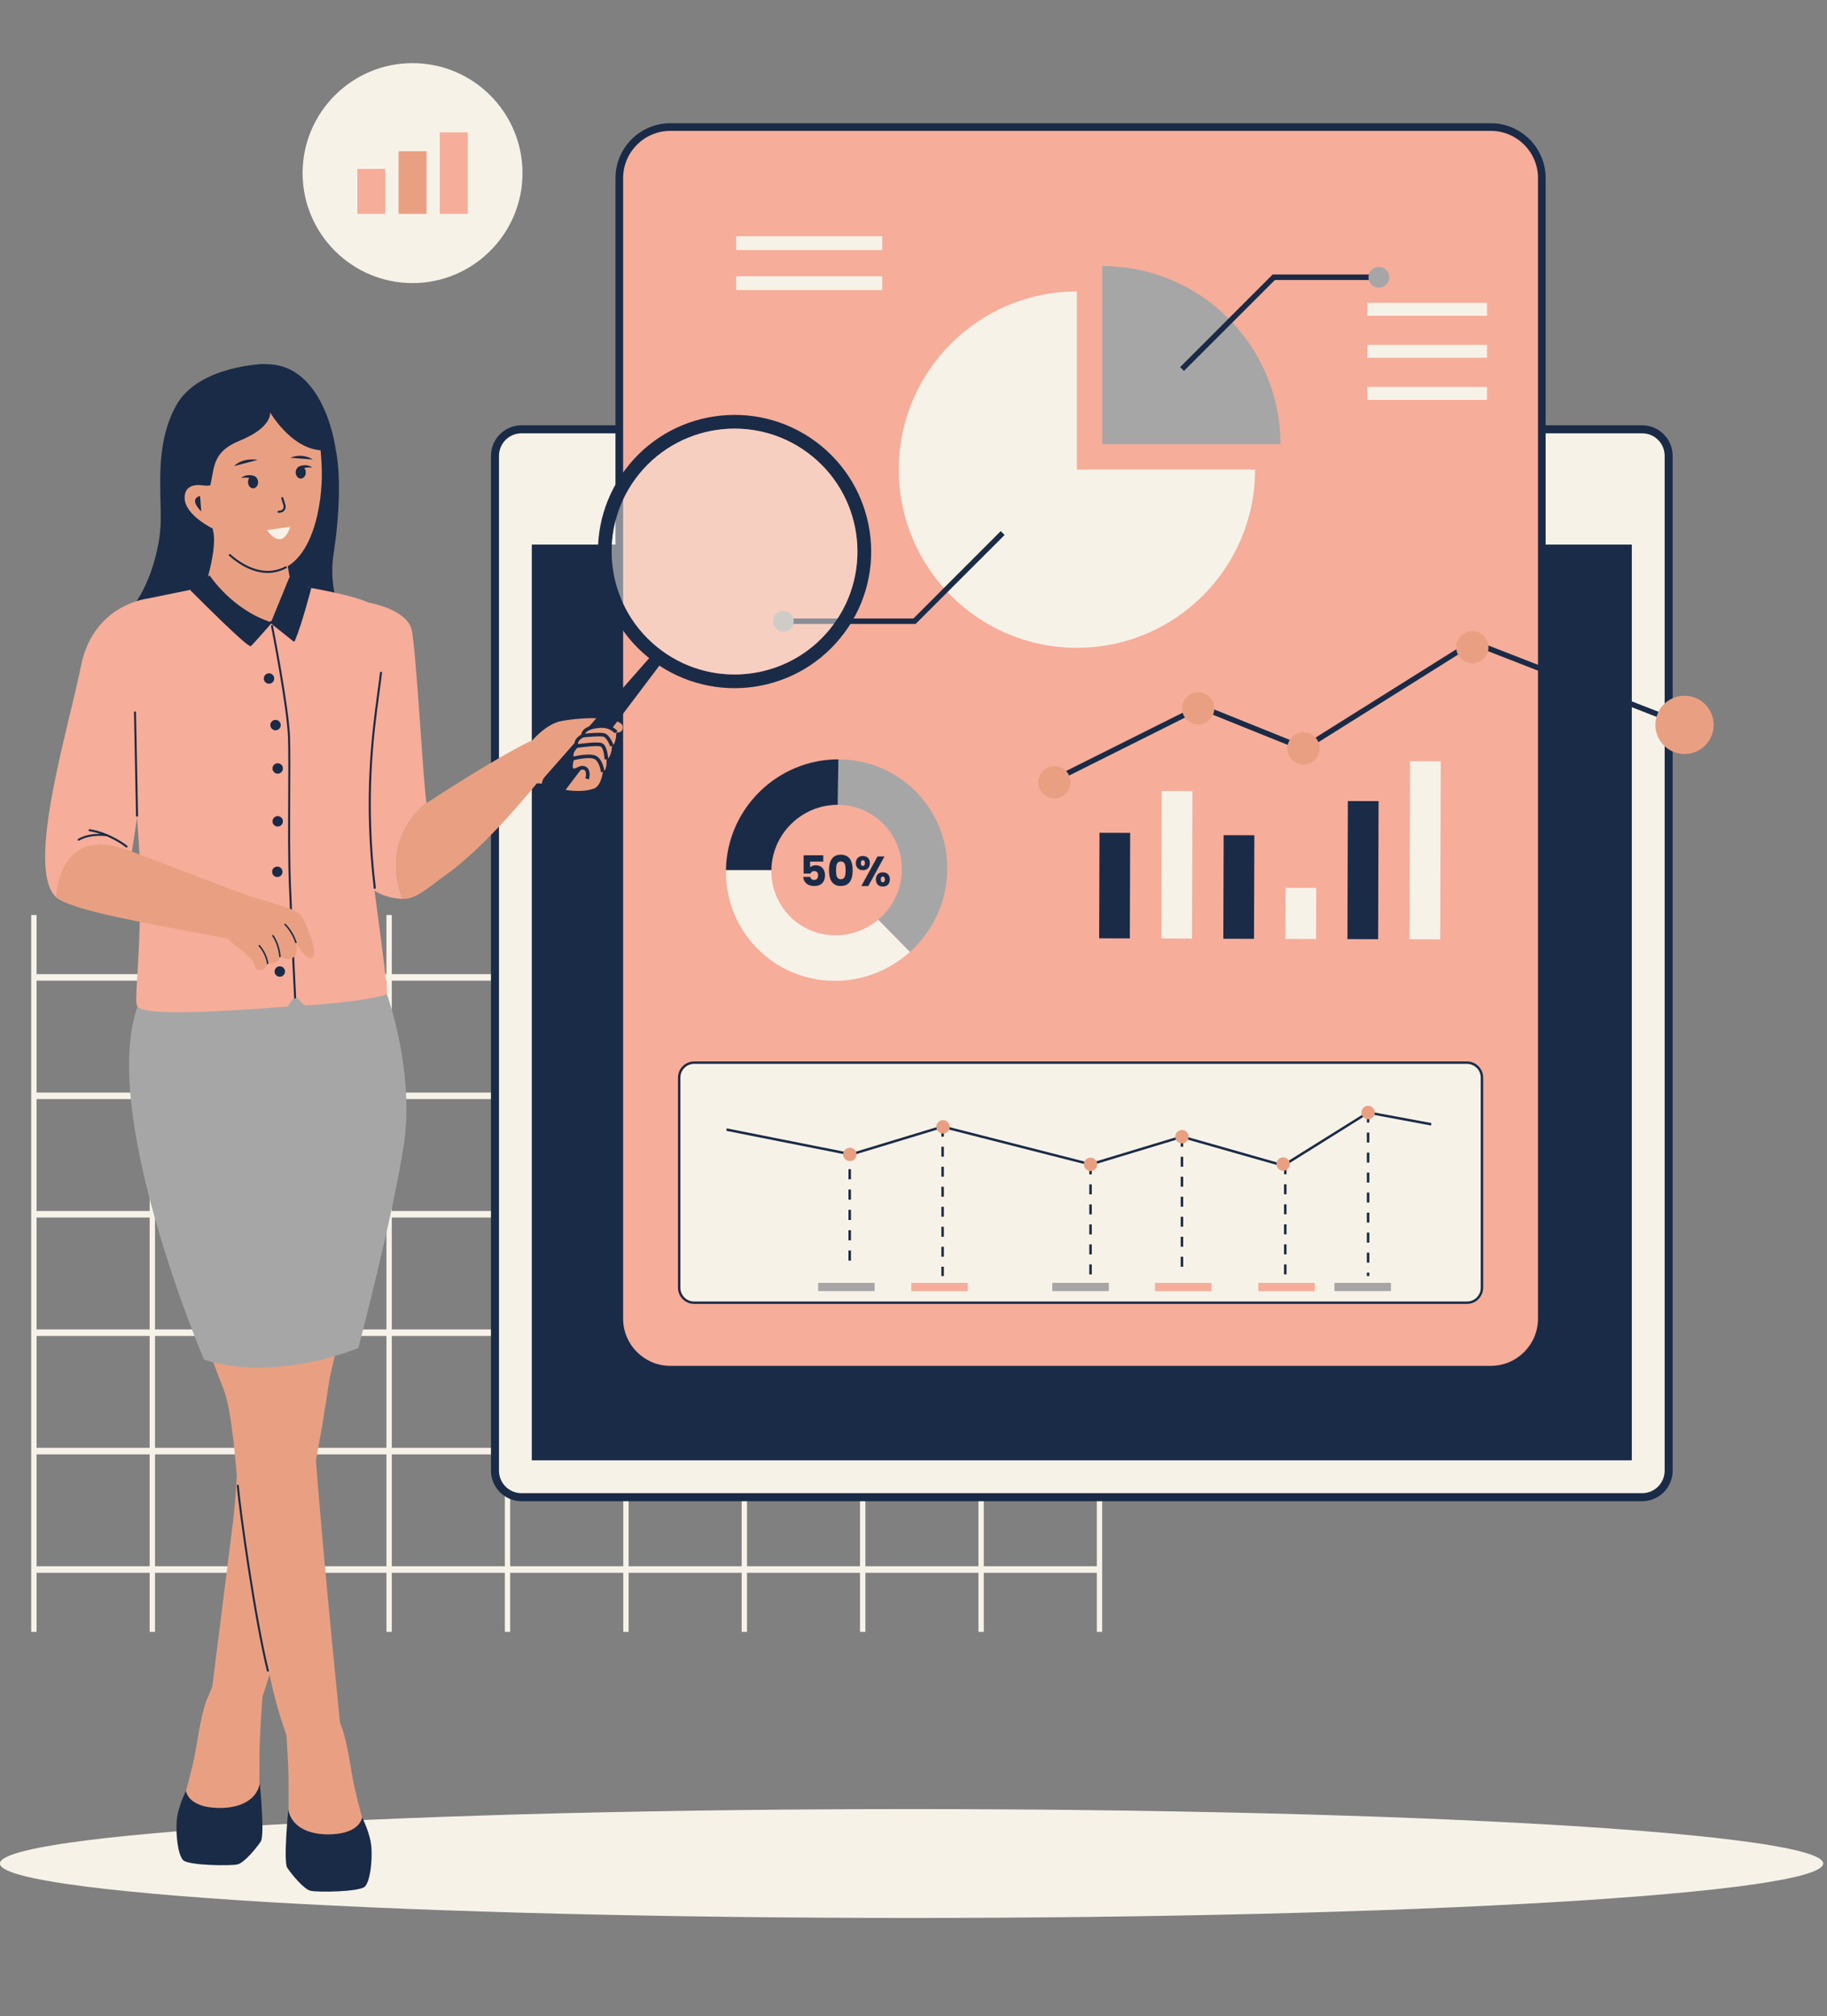 <svg xmlns="http://www.w3.org/2000/svg" xmlns:xlink="http://www.w3.org/1999/xlink" width="310" zoomAndPan="magnify" viewBox="0 0 232.5 256.5" height="342" preserveAspectRatio="xMidYMid meet" version="1.0"><rect x="0" y="0" width="232.5" height="256.5" fill="#808080" stroke="none"/><defs><filter x="0%" y="0%" width="100%" height="100%" id="7db7a4e856"><feColorMatrix values="0 0 0 0 1 0 0 0 0 1 0 0 0 0 1 0 0 0 1 0" color-interpolation-filters="sRGB"/></filter><clipPath id="829048deb3"><path d="M 78.996 57.859 L 97.875 57.859 L 97.875 89.234 L 78.996 89.234 Z M 78.996 57.859 " clip-rule="nonzero"/></clipPath><clipPath id="cf8762b9e2"><path d="M 104.227 57.859 L 123.105 57.859 L 123.105 89.234 L 104.227 89.234 Z M 104.227 57.859 " clip-rule="nonzero"/></clipPath><clipPath id="8d13a8422f"><path d="M 0 230 L 232 230 L 232 244.418 L 0 244.418 Z M 0 230 " clip-rule="nonzero"/></clipPath><mask id="3fb46ebfaa"><g filter="url(#7db7a4e856)"><rect x="-23.25" width="279" fill="#000000" y="-25.65" height="307.8" fill-opacity="0.5"/></g></mask><clipPath id="ca4b56b4f7"><path d="M 0.355 0.391 L 32.445 0.391 L 32.445 32 L 0.355 32 Z M 0.355 0.391 " clip-rule="nonzero"/></clipPath><clipPath id="724f477b16"><rect x="0" width="33" y="0" height="33"/></clipPath></defs><g clip-path="url(#829048deb3)"><path fill="#ffffff" d="M 88.5 70.543 C 87.395 70.543 86.336 70.746 85.352 71.102 C 85.438 70.102 85.617 69.094 85.902 68.094 C 86.48 66.043 87.523 64.066 88.93 62.305 C 90.34 60.543 92.137 59.008 94.23 57.859 C 91.902 58.375 89.617 59.375 87.555 60.816 C 85.5 62.258 83.648 64.129 82.238 66.367 C 80.82 68.594 79.805 71.164 79.324 73.898 C 78.945 76.074 78.887 78.336 79.191 80.602 C 79.234 81.191 79.336 81.77 79.488 82.324 C 79.488 82.336 79.492 82.344 79.492 82.352 L 79.496 82.352 C 80.578 86.312 84.199 89.234 88.5 89.234 C 93.652 89.234 97.848 85.043 97.848 79.887 C 97.848 74.734 93.652 70.543 88.5 70.543 " fill-opacity="1" fill-rule="nonzero"/></g><g clip-path="url(#cf8762b9e2)"><path fill="#ffffff" d="M 113.758 70.543 C 112.652 70.543 111.594 70.746 110.609 71.102 C 110.695 70.102 110.879 69.094 111.16 68.094 C 111.738 66.043 112.781 64.066 114.188 62.305 C 115.598 60.543 117.395 59.008 119.488 57.859 C 117.16 58.375 114.875 59.375 112.812 60.816 C 110.758 62.258 108.906 64.129 107.496 66.367 C 106.078 68.594 105.062 71.164 104.582 73.898 C 104.203 76.074 104.145 78.336 104.449 80.602 C 104.492 81.191 104.594 81.77 104.746 82.324 C 104.746 82.332 104.75 82.344 104.75 82.352 L 104.754 82.352 C 105.84 86.312 109.457 89.234 113.758 89.234 C 118.91 89.234 123.105 85.043 123.105 79.887 C 123.105 74.734 118.91 70.543 113.758 70.543 " fill-opacity="1" fill-rule="nonzero"/></g><path fill="#f7f2e8" d="M 3.973 116.418 L 4.656 116.418 L 4.656 207.625 L 3.973 207.625 Z M 3.973 116.418 " fill-opacity="1" fill-rule="nonzero"/><path fill="#f7f2e8" d="M 19.047 116.418 L 19.727 116.418 L 19.727 207.625 L 19.047 207.625 Z M 19.047 116.418 " fill-opacity="1" fill-rule="nonzero"/><path fill="#f7f2e8" d="M 34.109 116.418 L 34.793 116.418 L 34.793 207.625 L 34.109 207.625 Z M 34.109 116.418 " fill-opacity="1" fill-rule="nonzero"/><path fill="#f7f2e8" d="M 49.176 116.418 L 49.859 116.418 L 49.859 207.625 L 49.176 207.625 Z M 49.176 116.418 " fill-opacity="1" fill-rule="nonzero"/><path fill="#f7f2e8" d="M 64.242 116.418 L 64.926 116.418 L 64.926 207.625 L 64.242 207.625 Z M 64.242 116.418 " fill-opacity="1" fill-rule="nonzero"/><path fill="#f7f2e8" d="M 79.316 116.418 L 79.996 116.418 L 79.996 207.625 L 79.316 207.625 Z M 79.316 116.418 " fill-opacity="1" fill-rule="nonzero"/><path fill="#f7f2e8" d="M 94.383 116.418 L 95.062 116.418 L 95.062 207.625 L 94.383 207.625 Z M 94.383 116.418 " fill-opacity="1" fill-rule="nonzero"/><path fill="#f7f2e8" d="M 109.445 116.418 L 110.129 116.418 L 110.129 207.625 L 109.445 207.625 Z M 109.445 116.418 " fill-opacity="1" fill-rule="nonzero"/><path fill="#f7f2e8" d="M 124.512 116.418 L 125.195 116.418 L 125.195 207.625 L 124.512 207.625 Z M 124.512 116.418 " fill-opacity="1" fill-rule="nonzero"/><path fill="#f7f2e8" d="M 139.578 116.418 L 140.262 116.418 L 140.262 207.625 L 139.578 207.625 Z M 139.578 116.418 " fill-opacity="1" fill-rule="nonzero"/><path fill="#f7f2e8" d="M 4.547 123.938 L 139.688 123.938 L 139.688 124.77 L 4.547 124.77 Z M 4.547 123.938 " fill-opacity="1" fill-rule="nonzero"/><path fill="#f7f2e8" d="M 4.547 139.004 L 139.688 139.004 L 139.688 139.836 L 4.547 139.836 Z M 4.547 139.004 " fill-opacity="1" fill-rule="nonzero"/><path fill="#f7f2e8" d="M 4.547 154.074 L 139.688 154.074 L 139.688 154.906 L 4.547 154.906 Z M 4.547 154.074 " fill-opacity="1" fill-rule="nonzero"/><path fill="#f7f2e8" d="M 4.547 169.141 L 139.688 169.141 L 139.688 169.973 L 4.547 169.973 Z M 4.547 169.141 " fill-opacity="1" fill-rule="nonzero"/><path fill="#f7f2e8" d="M 4.547 184.207 L 139.688 184.207 L 139.688 185.039 L 4.547 185.039 Z M 4.547 184.207 " fill-opacity="1" fill-rule="nonzero"/><path fill="#f7f2e8" d="M 4.547 199.273 L 139.688 199.273 L 139.688 200.105 L 4.547 200.105 Z M 4.547 199.273 " fill-opacity="1" fill-rule="nonzero"/><path fill="#f7f2e8" d="M 208.977 190.484 L 66.363 190.484 C 64.5 190.484 62.992 188.973 62.992 187.113 L 62.992 57.992 C 62.992 56.129 64.508 54.621 66.363 54.621 L 208.977 54.621 C 210.84 54.621 212.348 56.133 212.348 57.992 L 212.348 187.113 C 212.348 188.973 210.836 190.484 208.977 190.484 Z M 208.977 190.484 " fill-opacity="1" fill-rule="nonzero"/><path fill="#1a2b47" d="M 208.977 190.996 L 66.363 190.996 C 64.223 190.996 62.48 189.254 62.48 187.113 L 62.48 57.992 C 62.48 55.852 64.223 54.109 66.363 54.109 L 208.977 54.109 C 211.117 54.109 212.859 55.852 212.859 57.992 L 212.859 187.113 C 212.859 189.254 211.117 190.996 208.977 190.996 Z M 66.363 55.129 C 64.785 55.129 63.5 56.41 63.5 57.992 L 63.5 187.113 C 63.5 188.695 64.785 189.977 66.363 189.977 L 208.977 189.977 C 210.559 189.977 211.84 188.695 211.84 187.113 L 211.84 57.992 C 211.84 56.41 210.559 55.129 208.977 55.129 Z M 66.363 55.129 " fill-opacity="1" fill-rule="nonzero"/><path fill="#1a2b47" d="M 67.676 69.289 L 207.66 69.289 L 207.66 185.797 L 67.676 185.797 Z M 67.676 69.289 " fill-opacity="1" fill-rule="nonzero"/><path fill="#f7f2e8" d="M 71.316 61.723 C 71.316 61.926 71.277 62.125 71.199 62.316 C 71.121 62.508 71.008 62.676 70.859 62.82 C 70.715 62.965 70.547 63.078 70.355 63.156 C 70.168 63.234 69.969 63.277 69.762 63.277 C 69.555 63.277 69.359 63.234 69.168 63.156 C 68.977 63.078 68.809 62.965 68.664 62.82 C 68.52 62.676 68.406 62.508 68.328 62.316 C 68.246 62.125 68.207 61.926 68.207 61.723 C 68.207 61.516 68.246 61.316 68.328 61.125 C 68.406 60.938 68.52 60.77 68.664 60.621 C 68.809 60.477 68.977 60.363 69.168 60.285 C 69.359 60.207 69.555 60.168 69.762 60.168 C 69.969 60.168 70.168 60.207 70.355 60.285 C 70.547 60.363 70.715 60.477 70.859 60.621 C 71.008 60.77 71.121 60.938 71.199 61.125 C 71.277 61.316 71.316 61.516 71.316 61.723 Z M 71.316 61.723 " fill-opacity="1" fill-rule="nonzero"/><path fill="#f7f2e8" d="M 82.07 61.723 C 82.07 61.926 82.031 62.125 81.953 62.316 C 81.875 62.508 81.762 62.676 81.617 62.82 C 81.473 62.965 81.305 63.078 81.113 63.156 C 80.922 63.234 80.723 63.277 80.52 63.277 C 80.312 63.277 80.113 63.234 79.922 63.156 C 79.734 63.078 79.566 62.965 79.418 62.82 C 79.273 62.676 79.16 62.508 79.082 62.316 C 79.004 62.125 78.965 61.926 78.965 61.723 C 78.965 61.516 79.004 61.316 79.082 61.125 C 79.16 60.938 79.273 60.77 79.418 60.621 C 79.566 60.477 79.734 60.363 79.922 60.285 C 80.113 60.207 80.312 60.168 80.52 60.168 C 80.723 60.168 80.922 60.207 81.113 60.285 C 81.305 60.363 81.473 60.477 81.617 60.621 C 81.762 60.77 81.875 60.938 81.953 61.125 C 82.031 61.316 82.07 61.516 82.07 61.723 Z M 82.07 61.723 " fill-opacity="1" fill-rule="nonzero"/><path fill="#f7f2e8" d="M 76.695 61.723 C 76.695 61.926 76.656 62.125 76.574 62.316 C 76.496 62.508 76.383 62.676 76.238 62.82 C 76.094 62.965 75.926 63.078 75.734 63.156 C 75.543 63.234 75.348 63.277 75.141 63.277 C 74.934 63.277 74.734 63.234 74.547 63.156 C 74.355 63.078 74.188 62.965 74.043 62.82 C 73.895 62.676 73.785 62.508 73.703 62.316 C 73.625 62.125 73.586 61.926 73.586 61.723 C 73.586 61.516 73.625 61.316 73.703 61.125 C 73.785 60.938 73.895 60.77 74.043 60.621 C 74.188 60.477 74.355 60.363 74.547 60.285 C 74.734 60.207 74.934 60.168 75.141 60.168 C 75.348 60.168 75.543 60.207 75.734 60.285 C 75.926 60.363 76.094 60.477 76.238 60.621 C 76.383 60.77 76.496 60.938 76.574 61.125 C 76.656 61.316 76.695 61.516 76.695 61.723 Z M 76.695 61.723 " fill-opacity="1" fill-rule="nonzero"/><g clip-path="url(#8d13a8422f)"><path fill="#f7f2e8" d="M 232.016 237.094 C 232.016 237.207 231.969 237.32 231.875 237.434 C 231.781 237.547 231.641 237.66 231.457 237.773 C 231.27 237.887 231.039 237.996 230.758 238.109 C 230.48 238.223 230.156 238.332 229.785 238.445 C 229.414 238.555 229 238.668 228.539 238.777 C 228.078 238.887 227.57 238.996 227.02 239.105 C 226.469 239.211 225.871 239.32 225.234 239.426 C 224.594 239.535 223.91 239.641 223.184 239.742 C 222.457 239.848 221.688 239.953 220.875 240.055 C 220.062 240.156 219.211 240.258 218.316 240.359 C 217.422 240.457 216.484 240.559 215.508 240.652 C 214.531 240.75 213.516 240.848 212.461 240.941 C 211.406 241.035 210.316 241.129 209.184 241.219 C 208.055 241.309 206.887 241.398 205.68 241.488 C 204.477 241.574 203.234 241.66 201.961 241.746 C 200.688 241.828 199.379 241.91 198.035 241.992 C 196.691 242.07 195.316 242.148 193.91 242.227 C 192.504 242.301 191.066 242.375 189.598 242.445 C 188.133 242.52 186.637 242.59 185.109 242.656 C 183.586 242.723 182.031 242.789 180.453 242.852 C 178.875 242.914 177.273 242.977 175.645 243.035 C 174.016 243.09 172.363 243.148 170.688 243.199 C 169.016 243.254 167.32 243.305 165.602 243.355 C 163.887 243.402 162.152 243.449 160.398 243.492 C 158.645 243.535 156.871 243.574 155.086 243.613 C 153.297 243.652 151.496 243.688 149.676 243.719 C 147.859 243.754 146.031 243.785 144.191 243.812 C 142.348 243.84 140.496 243.863 138.633 243.887 C 136.773 243.906 134.902 243.926 133.023 243.945 C 131.145 243.961 129.262 243.973 127.371 243.984 C 125.48 243.996 123.59 244.004 121.691 244.012 C 119.797 244.016 117.898 244.02 116 244.02 C 114.102 244.02 112.203 244.016 110.309 244.012 C 108.41 244.004 106.52 243.996 104.629 243.984 C 102.738 243.973 100.855 243.961 98.977 243.945 C 97.102 243.926 95.23 243.906 93.367 243.887 C 91.504 243.863 89.652 243.84 87.812 243.812 C 85.969 243.785 84.141 243.754 82.324 243.719 C 80.508 243.688 78.703 243.652 76.918 243.613 C 75.129 243.574 73.359 243.535 71.605 243.492 C 69.852 243.449 68.113 243.402 66.398 243.355 C 64.684 243.305 62.988 243.254 61.312 243.199 C 59.637 243.148 57.984 243.09 56.355 243.035 C 54.73 242.977 53.125 242.914 51.547 242.852 C 49.969 242.789 48.418 242.723 46.891 242.656 C 45.367 242.59 43.871 242.52 42.402 242.445 C 40.934 242.375 39.496 242.301 38.09 242.227 C 36.684 242.148 35.309 242.07 33.965 241.992 C 32.625 241.91 31.316 241.828 30.039 241.746 C 28.766 241.66 27.523 241.574 26.32 241.488 C 25.117 241.398 23.949 241.309 22.816 241.219 C 21.688 241.129 20.594 241.035 19.539 240.941 C 18.484 240.848 17.469 240.75 16.492 240.652 C 15.516 240.559 14.582 240.457 13.684 240.359 C 12.789 240.258 11.938 240.156 11.125 240.055 C 10.312 239.953 9.543 239.848 8.816 239.742 C 8.09 239.641 7.406 239.535 6.77 239.426 C 6.129 239.32 5.531 239.211 4.98 239.105 C 4.43 238.996 3.926 238.887 3.465 238.777 C 3 238.668 2.586 238.555 2.215 238.445 C 1.844 238.332 1.52 238.223 1.242 238.109 C 0.965 237.996 0.73 237.887 0.547 237.773 C 0.359 237.66 0.219 237.547 0.125 237.434 C 0.031 237.32 -0.012 237.207 -0.012 237.094 C -0.012 236.98 0.031 236.867 0.125 236.754 C 0.219 236.641 0.359 236.527 0.547 236.414 C 0.73 236.301 0.965 236.191 1.242 236.078 C 1.52 235.965 1.844 235.855 2.215 235.742 C 2.586 235.633 3 235.52 3.465 235.41 C 3.926 235.301 4.43 235.191 4.98 235.082 C 5.531 234.977 6.129 234.867 6.77 234.762 C 7.406 234.652 8.09 234.547 8.816 234.445 C 9.543 234.34 10.312 234.234 11.125 234.133 C 11.938 234.031 12.789 233.93 13.684 233.828 C 14.582 233.73 15.516 233.633 16.492 233.535 C 17.469 233.438 18.484 233.34 19.539 233.246 C 20.594 233.152 21.688 233.059 22.816 232.969 C 23.949 232.879 25.117 232.789 26.32 232.699 C 27.523 232.613 28.766 232.527 30.039 232.441 C 31.316 232.359 32.625 232.277 33.965 232.195 C 35.309 232.117 36.684 232.039 38.09 231.961 C 39.496 231.887 40.934 231.812 42.402 231.742 C 43.871 231.668 45.367 231.598 46.891 231.531 C 48.418 231.465 49.969 231.398 51.547 231.336 C 53.125 231.273 54.73 231.211 56.355 231.152 C 57.984 231.098 59.637 231.039 61.312 230.988 C 62.988 230.934 64.684 230.883 66.398 230.832 C 68.113 230.785 69.852 230.738 71.605 230.695 C 73.359 230.652 75.129 230.613 76.918 230.574 C 78.703 230.535 80.508 230.5 82.324 230.469 C 84.141 230.434 85.969 230.402 87.812 230.375 C 89.652 230.348 91.504 230.324 93.367 230.301 C 95.23 230.281 97.102 230.262 98.977 230.242 C 100.855 230.227 102.738 230.215 104.629 230.203 C 106.52 230.191 108.41 230.184 110.309 230.176 C 112.203 230.172 114.102 230.168 116 230.168 C 117.898 230.168 119.797 230.172 121.691 230.176 C 123.59 230.184 125.48 230.191 127.371 230.203 C 129.262 230.215 131.145 230.227 133.023 230.242 C 134.902 230.262 136.773 230.281 138.633 230.301 C 140.496 230.324 142.348 230.348 144.191 230.375 C 146.031 230.402 147.859 230.434 149.676 230.469 C 151.496 230.5 153.297 230.535 155.086 230.574 C 156.871 230.613 158.645 230.652 160.398 230.695 C 162.152 230.738 163.887 230.785 165.602 230.832 C 167.32 230.883 169.016 230.934 170.688 230.988 C 172.363 231.039 174.016 231.098 175.645 231.152 C 177.273 231.211 178.875 231.273 180.453 231.336 C 182.031 231.398 183.586 231.465 185.109 231.531 C 186.637 231.598 188.133 231.668 189.598 231.742 C 191.066 231.812 192.504 231.887 193.91 231.961 C 195.316 232.039 196.691 232.117 198.035 232.195 C 199.379 232.277 200.688 232.359 201.961 232.441 C 203.234 232.527 204.477 232.613 205.68 232.699 C 206.887 232.789 208.055 232.879 209.184 232.969 C 210.316 233.059 211.406 233.152 212.461 233.246 C 213.516 233.34 214.531 233.438 215.508 233.535 C 216.484 233.633 217.422 233.73 218.316 233.828 C 219.211 233.93 220.062 234.031 220.875 234.133 C 221.688 234.234 222.457 234.34 223.184 234.445 C 223.91 234.547 224.594 234.652 225.234 234.762 C 225.871 234.867 226.469 234.977 227.02 235.082 C 227.57 235.191 228.078 235.301 228.539 235.41 C 229 235.52 229.414 235.633 229.785 235.742 C 230.156 235.855 230.48 235.965 230.758 236.078 C 231.039 236.191 231.27 236.301 231.457 236.414 C 231.641 236.527 231.781 236.641 231.875 236.754 C 231.969 236.867 232.016 236.98 232.016 237.094 Z M 232.016 237.094 " fill-opacity="1" fill-rule="nonzero"/></g><path fill="#f6ad9a" d="M 189.715 174.258 L 85.301 174.258 C 81.715 174.258 78.809 171.352 78.809 167.766 L 78.809 22.66 C 78.809 19.07 81.715 16.164 85.301 16.164 L 189.715 16.164 C 193.301 16.164 196.207 19.07 196.207 22.66 L 196.207 167.77 C 196.207 171.352 193.301 174.258 189.715 174.258 Z M 189.715 174.258 " fill-opacity="1" fill-rule="nonzero"/><path fill="#1a2b47" d="M 189.715 174.742 L 85.301 174.742 C 81.457 174.742 78.324 171.613 78.324 167.766 L 78.324 22.66 C 78.324 18.812 81.449 15.68 85.301 15.68 L 189.715 15.68 C 193.559 15.68 196.695 18.809 196.695 22.66 L 196.695 167.77 C 196.695 171.613 193.566 174.742 189.715 174.742 Z M 85.301 16.652 C 81.992 16.652 79.297 19.348 79.297 22.66 L 79.297 167.77 C 79.297 171.082 81.992 173.777 85.301 173.777 L 189.715 173.777 C 193.027 173.777 195.723 171.082 195.723 167.77 L 195.723 22.66 C 195.723 19.348 193.027 16.652 189.715 16.652 Z M 85.301 16.652 " fill-opacity="1" fill-rule="nonzero"/><path fill="#f7f2e8" d="M 159.719 59.742 C 159.719 72.27 149.562 82.422 137.039 82.422 C 124.527 82.422 114.379 72.27 114.379 59.742 C 114.379 47.23 124.535 37.082 137.039 37.082 L 137.039 59.742 Z M 159.719 59.742 " fill-opacity="1" fill-rule="nonzero"/><path fill="#a6a6a6" d="M 162.949 56.512 L 140.27 56.512 L 140.27 33.852 C 152.793 33.852 162.949 44 162.949 56.512 Z M 162.949 56.512 " fill-opacity="1" fill-rule="nonzero"/><path fill="#1a2b47" d="M 116.52 79.383 L 99.684 79.383 L 99.684 78.691 L 116.238 78.691 L 127.352 67.574 L 127.844 68.066 Z M 116.52 79.383 " fill-opacity="1" fill-rule="nonzero"/><path fill="#1a2b47" d="M 150.664 47.195 L 150.18 46.703 L 161.953 34.926 L 174.684 34.926 L 174.684 35.625 L 162.238 35.625 Z M 150.664 47.195 " fill-opacity="1" fill-rule="nonzero"/><path fill="#a6a6a6" d="M 176.793 35.277 C 176.789 35.453 176.758 35.625 176.691 35.785 C 176.621 35.949 176.527 36.09 176.402 36.215 C 176.277 36.34 176.137 36.434 175.973 36.504 C 175.812 36.57 175.641 36.602 175.469 36.602 C 175.293 36.602 175.121 36.57 174.961 36.504 C 174.797 36.434 174.656 36.34 174.531 36.215 C 174.406 36.09 174.312 35.949 174.242 35.785 C 174.176 35.625 174.145 35.453 174.145 35.277 C 174.145 35.102 174.176 34.934 174.242 34.773 C 174.312 34.609 174.406 34.465 174.531 34.344 C 174.656 34.219 174.797 34.121 174.961 34.055 C 175.121 33.988 175.293 33.953 175.469 33.953 C 175.641 33.953 175.812 33.988 175.973 34.055 C 176.137 34.121 176.277 34.219 176.402 34.344 C 176.527 34.465 176.621 34.609 176.691 34.773 C 176.758 34.934 176.789 35.102 176.793 35.277 Z M 176.793 35.277 " fill-opacity="1" fill-rule="nonzero"/><path fill="#a6a6a6" d="M 101.008 79.039 C 101.008 79.211 100.977 79.383 100.906 79.543 C 100.84 79.707 100.746 79.848 100.621 79.973 C 100.496 80.098 100.355 80.195 100.191 80.262 C 100.027 80.328 99.859 80.363 99.684 80.363 C 99.508 80.363 99.34 80.328 99.18 80.262 C 99.016 80.195 98.871 80.098 98.75 79.973 C 98.625 79.848 98.527 79.707 98.461 79.543 C 98.395 79.383 98.359 79.211 98.359 79.039 C 98.359 78.863 98.395 78.691 98.461 78.531 C 98.527 78.367 98.625 78.227 98.75 78.102 C 98.871 77.977 99.016 77.883 99.18 77.812 C 99.34 77.746 99.508 77.715 99.684 77.715 C 99.859 77.715 100.027 77.746 100.191 77.812 C 100.355 77.883 100.496 77.977 100.621 78.102 C 100.746 78.227 100.84 78.367 100.906 78.531 C 100.977 78.691 101.008 78.863 101.008 79.039 Z M 101.008 79.039 " fill-opacity="1" fill-rule="nonzero"/><path fill="#a6a6a6" d="M 114.77 110.703 C 114.73 113.234 113.57 115.5 111.75 117.02 L 115.785 121.121 C 118.648 118.547 120.488 114.832 120.547 110.703 C 120.668 102.918 114.461 96.617 106.684 96.617 L 106.598 102.398 C 111.176 102.395 114.84 106.117 114.77 110.703 Z M 114.77 110.703 " fill-opacity="1" fill-rule="nonzero"/><path fill="#f7f2e8" d="M 92.383 110.703 C 92.262 118.48 98.469 124.789 106.25 124.789 C 109.898 124.789 113.25 123.398 115.785 121.113 L 111.75 117.012 C 110.285 118.25 108.387 119 106.34 119 C 101.754 119 98.09 115.281 98.156 110.688 L 92.383 110.688 Z M 92.383 110.703 " fill-opacity="1" fill-rule="nonzero"/><path fill="#1a2b47" d="M 92.383 110.703 L 98.164 110.703 C 98.23 106.117 102.008 102.395 106.602 102.395 L 106.691 96.609 C 98.902 96.617 92.496 102.918 92.383 110.703 Z M 92.383 110.703 " fill-opacity="1" fill-rule="nonzero"/><path fill="#1a2b47" d="M 104.766 108.816 L 104.766 109.621 L 103.09 109.621 L 103.09 110.359 C 103.23 110.203 103.496 110.086 103.805 110.086 C 104.656 110.086 104.988 110.738 104.988 111.371 C 104.988 112.195 104.508 112.73 103.637 112.73 C 102.758 112.73 102.254 112.242 102.219 111.566 L 103.117 111.566 C 103.156 111.77 103.312 111.953 103.609 111.953 C 103.961 111.953 104.109 111.703 104.109 111.363 C 104.109 111.012 103.934 110.824 103.602 110.824 C 103.348 110.824 103.199 110.965 103.152 111.148 L 102.266 111.148 L 102.266 108.816 Z M 104.766 108.816 " fill-opacity="1" fill-rule="nonzero"/><path fill="#1a2b47" d="M 107 108.742 C 108.117 108.742 108.508 109.582 108.508 110.73 C 108.508 111.887 108.117 112.723 107 112.723 C 105.887 112.723 105.496 111.887 105.496 110.73 C 105.496 109.582 105.887 108.742 107 108.742 Z M 107 109.602 C 106.461 109.602 106.395 110.129 106.395 110.73 C 106.395 111.352 106.461 111.863 107 111.863 C 107.543 111.863 107.609 111.352 107.609 110.73 C 107.609 110.129 107.543 109.602 107 109.602 Z M 107 109.602 " fill-opacity="1" fill-rule="nonzero"/><path fill="#1a2b47" d="M 109.805 108.906 C 110.312 108.906 110.695 109.215 110.695 109.812 C 110.695 110.406 110.32 110.715 109.805 110.715 C 109.297 110.715 108.914 110.406 108.914 109.812 C 108.914 109.215 109.297 108.906 109.805 108.906 Z M 109.547 109.812 C 109.547 110.062 109.645 110.176 109.805 110.176 C 109.969 110.176 110.07 110.062 110.07 109.812 C 110.07 109.555 109.969 109.438 109.805 109.438 C 109.645 109.438 109.547 109.555 109.547 109.812 Z M 111.672 108.965 L 112.555 108.965 L 110.496 112.734 L 109.609 112.734 Z M 112.352 110.988 C 112.859 110.988 113.242 111.289 113.242 111.891 C 113.242 112.484 112.867 112.797 112.352 112.797 C 111.844 112.797 111.461 112.484 111.461 111.891 C 111.469 111.289 111.844 110.988 112.352 110.988 Z M 112.09 111.891 C 112.09 112.141 112.184 112.258 112.344 112.258 C 112.508 112.258 112.609 112.141 112.609 111.891 C 112.609 111.641 112.508 111.52 112.344 111.52 C 112.184 111.52 112.09 111.637 112.09 111.891 Z M 112.09 111.891 " fill-opacity="1" fill-rule="nonzero"/><path fill="#f6ad9a" d="M 132.008 109.555 L 135.914 109.57 L 135.883 119.363 L 131.977 119.352 Z M 132.008 109.555 " fill-opacity="1" fill-rule="nonzero"/><path fill="#1a2b47" d="M 139.918 105.953 L 143.824 105.965 L 143.781 119.391 L 139.875 119.379 Z M 139.918 105.953 " fill-opacity="1" fill-rule="nonzero"/><path fill="#f7f2e8" d="M 147.836 100.633 L 151.742 100.645 L 151.684 119.414 L 147.777 119.398 Z M 147.836 100.633 " fill-opacity="1" fill-rule="nonzero"/><path fill="#1a2b47" d="M 155.719 106.258 L 159.625 106.27 L 159.582 119.445 L 155.68 119.434 Z M 155.719 106.258 " fill-opacity="1" fill-rule="nonzero"/><path fill="#f7f2e8" d="M 163.594 112.961 L 167.5 112.973 L 167.477 119.465 L 163.574 119.453 Z M 163.594 112.961 " fill-opacity="1" fill-rule="nonzero"/><path fill="#f7f2e8" d="M 179.441 96.848 L 183.348 96.859 L 183.273 119.512 L 179.371 119.5 Z M 179.441 96.848 " fill-opacity="1" fill-rule="nonzero"/><path fill="#1a2b47" d="M 171.527 101.914 L 175.434 101.926 L 175.379 119.492 L 171.473 119.48 Z M 171.527 101.914 " fill-opacity="1" fill-rule="nonzero"/><path fill="#f7f2e8" d="M 93.684 30.055 L 112.27 30.055 L 112.27 31.82 L 93.684 31.82 Z M 93.684 30.055 " fill-opacity="1" fill-rule="nonzero"/><path fill="#f7f2e8" d="M 93.684 35.145 L 112.27 35.145 L 112.27 36.906 L 93.684 36.906 Z M 93.684 35.145 " fill-opacity="1" fill-rule="nonzero"/><path fill="#1a2b47" d="M 134.141 99.629 L 133.836 99.008 L 152.754 89.551 L 165.848 94.824 L 187.363 81.328 L 214.137 91.758 L 213.887 92.406 L 187.438 82.098 L 165.914 95.598 L 152.785 90.305 Z M 134.141 99.629 " fill-opacity="1" fill-rule="nonzero"/><path fill="#e9a082" d="M 154.531 90.125 C 154.531 90.395 154.477 90.656 154.375 90.91 C 154.27 91.16 154.121 91.383 153.93 91.574 C 153.734 91.77 153.516 91.918 153.262 92.02 C 153.012 92.125 152.75 92.176 152.477 92.176 C 152.203 92.176 151.941 92.125 151.691 92.02 C 151.438 91.918 151.215 91.77 151.023 91.574 C 150.832 91.383 150.684 91.16 150.578 90.91 C 150.473 90.656 150.422 90.395 150.422 90.125 C 150.422 89.852 150.473 89.59 150.578 89.336 C 150.684 89.086 150.832 88.863 151.023 88.672 C 151.215 88.48 151.438 88.332 151.691 88.227 C 151.941 88.121 152.203 88.07 152.477 88.07 C 152.75 88.07 153.012 88.121 153.262 88.227 C 153.516 88.332 153.734 88.48 153.93 88.672 C 154.121 88.863 154.27 89.086 154.375 89.336 C 154.477 89.59 154.531 89.852 154.531 90.125 Z M 154.531 90.125 " fill-opacity="1" fill-rule="nonzero"/><path fill="#e9a082" d="M 136.234 99.516 C 136.234 99.785 136.184 100.051 136.078 100.301 C 135.973 100.551 135.824 100.773 135.633 100.969 C 135.441 101.16 135.219 101.309 134.969 101.414 C 134.715 101.516 134.453 101.57 134.18 101.57 C 133.91 101.57 133.648 101.516 133.395 101.414 C 133.145 101.309 132.922 101.16 132.73 100.969 C 132.535 100.773 132.387 100.551 132.285 100.301 C 132.18 100.051 132.129 99.785 132.129 99.516 C 132.129 99.242 132.18 98.98 132.285 98.73 C 132.387 98.477 132.535 98.254 132.73 98.062 C 132.922 97.871 133.145 97.723 133.395 97.617 C 133.648 97.512 133.91 97.461 134.18 97.461 C 134.453 97.461 134.715 97.512 134.969 97.617 C 135.219 97.723 135.441 97.871 135.633 98.062 C 135.824 98.254 135.973 98.477 136.078 98.73 C 136.184 98.98 136.234 99.242 136.234 99.516 Z M 136.234 99.516 " fill-opacity="1" fill-rule="nonzero"/><path fill="#e9a082" d="M 167.934 95.211 C 167.934 95.484 167.883 95.746 167.777 95.996 C 167.672 96.25 167.523 96.473 167.332 96.664 C 167.141 96.855 166.918 97.004 166.664 97.109 C 166.414 97.211 166.152 97.266 165.879 97.266 C 165.609 97.266 165.344 97.211 165.094 97.109 C 164.844 97.004 164.621 96.855 164.43 96.664 C 164.234 96.473 164.086 96.25 163.984 95.996 C 163.879 95.746 163.828 95.484 163.828 95.211 C 163.828 94.938 163.879 94.676 163.984 94.426 C 164.086 94.172 164.234 93.953 164.43 93.758 C 164.621 93.566 164.844 93.418 165.094 93.312 C 165.344 93.211 165.609 93.156 165.879 93.156 C 166.152 93.156 166.414 93.211 166.664 93.312 C 166.918 93.418 167.141 93.566 167.332 93.758 C 167.523 93.953 167.672 94.172 167.777 94.426 C 167.883 94.676 167.934 94.938 167.934 95.211 Z M 167.934 95.211 " fill-opacity="1" fill-rule="nonzero"/><path fill="#e9a082" d="M 189.418 82.34 C 189.418 82.613 189.367 82.875 189.262 83.125 C 189.156 83.379 189.008 83.602 188.816 83.793 C 188.625 83.984 188.402 84.133 188.148 84.238 C 187.898 84.344 187.637 84.395 187.363 84.395 C 187.094 84.395 186.828 84.344 186.578 84.238 C 186.328 84.133 186.105 83.984 185.91 83.793 C 185.719 83.602 185.57 83.379 185.465 83.125 C 185.363 82.875 185.309 82.613 185.309 82.34 C 185.309 82.07 185.363 81.805 185.465 81.555 C 185.57 81.305 185.719 81.082 185.91 80.887 C 186.105 80.695 186.328 80.547 186.578 80.445 C 186.828 80.34 187.094 80.285 187.363 80.285 C 187.637 80.285 187.898 80.34 188.148 80.445 C 188.402 80.547 188.625 80.695 188.816 80.887 C 189.008 81.082 189.156 81.305 189.262 81.555 C 189.367 81.805 189.418 82.07 189.418 82.34 Z M 189.418 82.34 " fill-opacity="1" fill-rule="nonzero"/><path fill="#e9a082" d="M 218.078 92.227 C 218.078 92.715 217.984 93.191 217.793 93.645 C 217.605 94.098 217.34 94.5 216.992 94.848 C 216.645 95.195 216.242 95.465 215.789 95.652 C 215.332 95.84 214.859 95.934 214.367 95.934 C 213.875 95.934 213.402 95.84 212.949 95.652 C 212.492 95.465 212.094 95.195 211.746 94.848 C 211.398 94.5 211.129 94.098 210.941 93.645 C 210.754 93.191 210.66 92.715 210.66 92.227 C 210.66 91.734 210.754 91.262 210.941 90.805 C 211.129 90.352 211.398 89.949 211.746 89.602 C 212.094 89.254 212.492 88.988 212.949 88.797 C 213.402 88.609 213.875 88.516 214.367 88.516 C 214.859 88.516 215.332 88.609 215.789 88.797 C 216.242 88.988 216.645 89.254 216.992 89.602 C 217.34 89.949 217.605 90.352 217.793 90.805 C 217.984 91.262 218.078 91.734 218.078 92.227 Z M 218.078 92.227 " fill-opacity="1" fill-rule="nonzero"/><path fill="#f7f2e8" d="M 186.695 165.738 L 88.328 165.738 C 87.281 165.738 86.438 164.887 86.438 163.844 L 86.438 137.098 C 86.438 136.051 87.289 135.207 88.328 135.207 L 186.688 135.207 C 187.734 135.207 188.582 136.059 188.582 137.098 L 188.582 163.844 C 188.586 164.891 187.734 165.738 186.695 165.738 Z M 186.695 165.738 " fill-opacity="1" fill-rule="nonzero"/><path fill="#1a2b47" d="M 186.695 165.891 L 88.328 165.891 C 87.199 165.891 86.281 164.973 86.281 163.844 L 86.281 137.098 C 86.281 135.969 87.199 135.051 88.328 135.051 L 186.695 135.051 C 187.824 135.051 188.742 135.969 188.742 137.098 L 188.742 163.844 C 188.734 164.973 187.824 165.891 186.695 165.891 Z M 88.328 135.355 C 87.367 135.355 86.586 136.141 86.586 137.098 L 86.586 163.844 C 86.586 164.805 87.367 165.59 88.328 165.59 L 186.695 165.59 C 187.656 165.59 188.438 164.805 188.438 163.844 L 188.438 137.098 C 188.438 136.141 187.656 135.355 186.695 135.355 Z M 88.328 135.355 " fill-opacity="1" fill-rule="nonzero"/><path fill="#1a2b47" d="M 163.34 148.461 L 150.414 144.785 L 138.781 148.305 L 138.742 148.293 L 119.961 143.508 L 108.332 147.031 L 108.293 147.023 L 92.43 143.875 L 92.488 143.562 L 108.32 146.707 L 119.953 143.18 L 119.992 143.191 L 138.773 147.977 L 150.41 144.457 L 163.285 148.117 L 174.07 141.383 L 182.16 142.887 L 182.109 143.199 L 174.129 141.711 Z M 163.34 148.461 " fill-opacity="1" fill-rule="nonzero"/><path fill="#1a2b47" d="M 108.293 160.387 L 107.973 160.387 L 107.973 159.098 L 108.293 159.098 Z M 108.293 157.805 L 107.973 157.805 L 107.973 156.516 L 108.293 156.516 Z M 108.293 155.219 L 107.973 155.219 L 107.973 153.926 L 108.293 153.926 Z M 108.293 152.629 L 107.973 152.629 L 107.973 151.34 L 108.293 151.34 Z M 108.293 150.043 L 107.973 150.043 L 107.973 148.754 L 108.293 148.754 Z M 108.293 150.043 " fill-opacity="1" fill-rule="nonzero"/><path fill="#1a2b47" d="M 120.113 162.352 L 119.797 162.352 L 119.797 161.164 L 120.113 161.164 Z M 120.113 159.895 L 119.797 159.895 L 119.797 158.621 L 120.113 158.621 Z M 120.113 157.352 L 119.797 157.352 L 119.797 156.082 L 120.113 156.082 Z M 120.113 154.805 L 119.797 154.805 L 119.797 153.535 L 120.113 153.535 Z M 120.113 152.258 L 119.797 152.258 L 119.797 150.988 L 120.113 150.988 Z M 120.113 149.711 L 119.797 149.711 L 119.797 148.441 L 120.113 148.441 Z M 120.113 147.164 L 119.797 147.164 L 119.797 145.895 L 120.113 145.895 Z M 120.113 144.617 L 119.797 144.617 L 119.797 143.348 L 120.113 143.348 Z M 120.113 144.617 " fill-opacity="1" fill-rule="nonzero"/><path fill="#1a2b47" d="M 138.938 162.145 L 138.621 162.145 L 138.621 160.871 L 138.938 160.871 Z M 138.938 159.598 L 138.621 159.598 L 138.621 158.324 L 138.938 158.324 Z M 138.938 157.055 L 138.621 157.055 L 138.621 155.785 L 138.938 155.785 Z M 138.938 154.508 L 138.621 154.508 L 138.621 153.238 L 138.938 153.238 Z M 138.938 151.961 L 138.621 151.961 L 138.621 150.691 L 138.938 150.691 Z M 138.938 149.414 L 138.621 149.414 L 138.621 148.145 L 138.938 148.145 Z M 138.938 149.414 " fill-opacity="1" fill-rule="nonzero"/><path fill="#1a2b47" d="M 163.719 162.137 L 163.402 162.137 L 163.402 160.867 L 163.719 160.867 Z M 163.719 159.59 L 163.402 159.59 L 163.402 158.32 L 163.719 158.32 Z M 163.719 157.043 L 163.402 157.043 L 163.402 155.773 L 163.719 155.773 Z M 163.719 154.496 L 163.402 154.496 L 163.402 153.227 L 163.719 153.227 Z M 163.719 151.949 L 163.402 151.949 L 163.402 150.68 L 163.719 150.68 Z M 163.719 149.402 L 163.402 149.402 L 163.402 148.129 L 163.719 148.129 Z M 163.719 149.402 " fill-opacity="1" fill-rule="nonzero"/><path fill="#1a2b47" d="M 150.57 161.168 L 150.254 161.168 L 150.254 159.898 L 150.57 159.898 Z M 150.57 158.621 L 150.254 158.621 L 150.254 157.352 L 150.57 157.352 Z M 150.57 156.074 L 150.254 156.074 L 150.254 154.805 L 150.57 154.805 Z M 150.57 153.527 L 150.254 153.527 L 150.254 152.258 L 150.57 152.258 Z M 150.57 150.98 L 150.254 150.98 L 150.254 149.711 L 150.57 149.711 Z M 150.57 148.441 L 150.254 148.441 L 150.254 147.172 L 150.57 147.172 Z M 150.57 145.895 L 150.254 145.895 L 150.254 144.625 L 150.57 144.625 Z M 150.57 145.895 " fill-opacity="1" fill-rule="nonzero"/><path fill="#1a2b47" d="M 174.258 162.352 L 173.941 162.352 L 173.941 161.914 L 174.258 161.914 Z M 174.258 160.645 L 173.941 160.645 L 173.941 159.371 L 174.258 159.371 Z M 174.258 158.098 L 173.941 158.098 L 173.941 156.824 L 174.258 156.824 Z M 174.258 155.551 L 173.941 155.551 L 173.941 154.277 L 174.258 154.277 Z M 174.258 153 L 173.941 153 L 173.941 151.73 L 174.258 151.73 Z M 174.258 150.461 L 173.941 150.461 L 173.941 149.191 L 174.258 149.191 Z M 174.258 147.914 L 173.941 147.914 L 173.941 146.645 L 174.258 146.645 Z M 174.258 145.367 L 173.941 145.367 L 173.941 144.098 L 174.258 144.098 Z M 174.258 142.82 L 173.941 142.82 L 173.941 141.551 L 174.258 141.551 Z M 174.258 142.82 " fill-opacity="1" fill-rule="nonzero"/><path fill="#a6a6a6" d="M 104.117 163.219 L 111.305 163.219 L 111.305 164.266 L 104.117 164.266 Z M 104.117 163.219 " fill-opacity="1" fill-rule="nonzero"/><path fill="#f6ad9a" d="M 115.965 163.219 L 123.156 163.219 L 123.156 164.266 L 115.965 164.266 Z M 115.965 163.219 " fill-opacity="1" fill-rule="nonzero"/><path fill="#a6a6a6" d="M 133.918 163.219 L 141.105 163.219 L 141.105 164.266 L 133.918 164.266 Z M 133.918 163.219 " fill-opacity="1" fill-rule="nonzero"/><path fill="#f6ad9a" d="M 146.977 163.219 L 154.164 163.219 L 154.164 164.266 L 146.977 164.266 Z M 146.977 163.219 " fill-opacity="1" fill-rule="nonzero"/><path fill="#f6ad9a" d="M 160.125 163.219 L 167.312 163.219 L 167.312 164.266 L 160.125 164.266 Z M 160.125 163.219 " fill-opacity="1" fill-rule="nonzero"/><path fill="#a6a6a6" d="M 169.82 163.219 L 177.008 163.219 L 177.008 164.266 L 169.82 164.266 Z M 169.82 163.219 " fill-opacity="1" fill-rule="nonzero"/><path fill="#e9a082" d="M 109 146.875 C 109 147.109 108.918 147.309 108.754 147.477 C 108.586 147.641 108.387 147.727 108.148 147.727 C 107.914 147.727 107.715 147.641 107.547 147.477 C 107.383 147.309 107.297 147.109 107.297 146.875 C 107.297 146.641 107.383 146.438 107.547 146.273 C 107.715 146.105 107.914 146.023 108.148 146.023 C 108.387 146.023 108.586 146.105 108.754 146.273 C 108.918 146.438 109 146.641 109 146.875 Z M 109 146.875 " fill-opacity="1" fill-rule="nonzero"/><path fill="#e9a082" d="M 120.859 143.359 C 120.859 143.598 120.773 143.797 120.609 143.965 C 120.441 144.129 120.242 144.211 120.008 144.211 C 119.773 144.211 119.57 144.129 119.406 143.965 C 119.238 143.797 119.156 143.598 119.156 143.359 C 119.156 143.125 119.238 142.926 119.406 142.758 C 119.57 142.594 119.773 142.512 120.008 142.512 C 120.242 142.512 120.441 142.594 120.609 142.758 C 120.773 142.926 120.859 143.125 120.859 143.359 Z M 120.859 143.359 " fill-opacity="1" fill-rule="nonzero"/><path fill="#e9a082" d="M 139.633 148.137 C 139.633 148.371 139.551 148.574 139.383 148.738 C 139.219 148.906 139.016 148.988 138.781 148.988 C 138.547 148.988 138.348 148.906 138.18 148.738 C 138.012 148.574 137.93 148.371 137.93 148.137 C 137.93 147.902 138.012 147.703 138.18 147.535 C 138.348 147.371 138.547 147.285 138.781 147.285 C 139.016 147.285 139.219 147.371 139.383 147.535 C 139.551 147.703 139.633 147.902 139.633 148.137 Z M 139.633 148.137 " fill-opacity="1" fill-rule="nonzero"/><path fill="#e9a082" d="M 151.262 144.617 C 151.262 144.852 151.176 145.055 151.012 145.219 C 150.844 145.387 150.645 145.469 150.41 145.469 C 150.172 145.469 149.973 145.387 149.809 145.219 C 149.641 145.055 149.559 144.852 149.559 144.617 C 149.559 144.383 149.641 144.184 149.809 144.016 C 149.973 143.848 150.172 143.766 150.41 143.766 C 150.645 143.766 150.844 143.848 151.012 144.016 C 151.176 144.184 151.262 144.383 151.262 144.617 Z M 151.262 144.617 " fill-opacity="1" fill-rule="nonzero"/><path fill="#e9a082" d="M 164.145 148.105 C 164.145 148.34 164.062 148.539 163.895 148.707 C 163.727 148.871 163.527 148.953 163.293 148.953 C 163.059 148.953 162.855 148.871 162.691 148.707 C 162.523 148.539 162.441 148.34 162.441 148.105 C 162.441 147.867 162.523 147.668 162.691 147.5 C 162.855 147.336 163.059 147.254 163.293 147.254 C 163.527 147.254 163.727 147.336 163.895 147.5 C 164.062 147.668 164.145 147.867 164.145 148.105 Z M 164.145 148.105 " fill-opacity="1" fill-rule="nonzero"/><path fill="#e9a082" d="M 174.953 141.543 C 174.953 141.777 174.871 141.98 174.703 142.145 C 174.539 142.312 174.336 142.395 174.102 142.395 C 173.867 142.395 173.668 142.312 173.5 142.145 C 173.332 141.98 173.25 141.777 173.25 141.543 C 173.25 141.309 173.332 141.109 173.5 140.941 C 173.668 140.777 173.867 140.691 174.102 140.691 C 174.336 140.691 174.539 140.777 174.703 140.941 C 174.871 141.109 174.953 141.309 174.953 141.543 Z M 174.953 141.543 " fill-opacity="1" fill-rule="nonzero"/><path fill="#f7f2e8" d="M 174.008 38.527 L 189.23 38.527 L 189.23 40.176 L 174.008 40.176 Z M 174.008 38.527 " fill-opacity="1" fill-rule="nonzero"/><path fill="#f7f2e8" d="M 174.008 43.871 L 189.23 43.871 L 189.23 45.52 L 174.008 45.52 Z M 174.008 43.871 " fill-opacity="1" fill-rule="nonzero"/><path fill="#f7f2e8" d="M 174.008 49.223 L 189.23 49.223 L 189.23 50.871 L 174.008 50.871 Z M 174.008 49.223 " fill-opacity="1" fill-rule="nonzero"/><path fill="#e9a082" d="M 26.895 215.5 C 26.895 215.5 33.207 216.441 33.496 215.582 C 34.727 211.902 35.582 208.617 36.488 205.559 C 36.578 205.258 36.664 204.961 36.754 204.664 C 38.008 200.367 38.996 191.707 39.758 188.004 C 40.527 184.262 41.062 181.039 41.422 178.77 C 41.68 177.105 41.848 175.957 41.93 175.48 C 42.352 173.109 50.266 141.375 50.266 141.375 L 49.547 139.043 L 44.645 137.41 L 35.766 137.43 L 35.395 139.219 L 34.637 142.91 C 34.637 142.91 34.18 155.422 33.137 163.961 C 32.836 166.48 32.484 168.656 32.078 170.062 C 30.957 173.973 30.598 179.707 30.309 184.902 L 30.281 185.398 C 30.125 188.074 29.988 190.578 29.766 192.594 C 29.754 192.719 29.738 192.848 29.727 192.977 C 29.699 193.191 29.672 193.422 29.645 193.668 C 28.996 198.957 26.895 215.5 26.895 215.5 Z M 26.895 215.5 " fill-opacity="1" fill-rule="nonzero"/><path fill="#e9a082" d="M 34.637 142.914 C 34.637 142.914 36.281 153.934 36.977 161.453 C 37.672 168.973 39.453 169.863 39.793 179.16 C 40.129 188.457 43.359 220.074 43.359 220.074 L 37.152 222.473 C 37.152 222.473 36.359 220.832 35.32 217.238 C 33.461 210.855 30.586 192.801 30.254 189.02 C 29.738 183.105 29.312 178.891 28.375 176.547 C 27.438 174.203 21.039 157.547 18.16 145.207 L 25.617 138.051 Z M 34.637 142.914 " fill-opacity="1" fill-rule="nonzero"/><path fill="#1a2b47" d="M 34.086 212.684 C 34.023 212.684 33.977 212.645 33.961 212.59 C 32.293 205.809 30.41 192.219 30.133 189.039 C 30.125 188.973 30.18 188.902 30.246 188.898 C 30.312 188.891 30.383 188.945 30.387 189.012 C 30.664 192.188 32.543 205.754 34.211 212.527 C 34.234 212.598 34.184 212.664 34.117 212.684 C 34.105 212.676 34.09 212.684 34.086 212.684 Z M 34.086 212.684 " fill-opacity="1" fill-rule="nonzero"/><path fill="#e9a082" d="M 40.035 215.422 L 41.602 215.227 C 41.602 215.227 42.652 217.824 43.332 219.379 C 44.023 220.934 44.434 223.684 44.824 225.934 C 45.219 228.184 46.074 231.215 46.074 231.215 C 46.074 231.215 47.348 235.289 46.434 235.934 C 45.527 236.574 40.172 237.68 38.961 237.012 C 37.754 236.344 36.746 235.992 36.746 235.992 C 36.746 235.992 36.73 229.918 36.719 226.508 C 36.707 223.094 36.07 215.906 36.07 215.906 L 40.035 215.422 " fill-opacity="1" fill-rule="nonzero"/><path fill="#1a2b47" d="M 46.082 231.223 C 46.082 231.223 45.898 233.008 42.785 233.332 C 39.672 233.656 37.098 232.582 36.691 230.238 C 36.691 230.238 36.035 236.863 36.559 237.641 C 37.078 238.418 38.625 240.344 39.508 240.559 C 40.395 240.777 45.805 240.715 46.453 240.012 C 47.102 239.309 47.387 236.855 47.266 235.066 C 47.145 233.27 46.082 231.223 46.082 231.223 Z M 46.082 231.223 " fill-opacity="1" fill-rule="nonzero"/><path fill="#e9a082" d="M 28.141 211.875 C 28.141 211.875 27.09 214.477 26.41 216.027 C 25.719 217.582 25.309 220.332 24.918 222.582 C 24.523 224.832 23.668 227.863 23.668 227.863 C 23.668 227.863 22.395 231.938 23.309 232.582 C 24.215 233.223 29.57 234.332 30.781 233.66 C 31.988 232.992 32.996 232.641 32.996 232.641 C 32.996 232.641 33.012 226.566 33.023 223.156 C 33.035 219.746 33.672 212.555 33.672 212.555 Z M 28.141 211.875 " fill-opacity="1" fill-rule="nonzero"/><path fill="#1a2b47" d="M 23.668 227.863 C 23.668 227.863 23.848 229.648 26.965 229.973 C 30.078 230.289 32.652 229.223 33.059 226.879 C 33.059 226.879 33.711 233.508 33.191 234.285 C 32.672 235.059 31.125 236.984 30.238 237.203 C 29.355 237.418 23.941 237.355 23.293 236.656 C 22.645 235.953 22.363 233.5 22.484 231.711 C 22.605 229.918 23.668 227.863 23.668 227.863 Z M 23.668 227.863 " fill-opacity="1" fill-rule="nonzero"/><path fill="#a6a6a6" d="M 49.223 126.457 C 49.223 126.457 52.844 136.355 51.367 145.809 C 49.887 155.258 45.602 171.508 45.602 171.508 C 45.602 171.508 35.117 175.938 25.965 172.984 C 25.965 172.984 11.855 139.941 17.949 126.984 C 17.949 126.977 32.762 123.281 49.223 126.457 Z M 49.223 126.457 " fill-opacity="1" fill-rule="nonzero"/><path fill="#1a2b47" d="M 33.59 46.312 C 33.59 46.312 25.246 46.5 22.43 51.574 C 19.605 56.641 20.57 62.605 20.445 66.586 C 20.316 70.566 18.457 75.82 16.336 77.688 C 14.223 79.543 24.355 79.098 24.355 79.098 L 43.859 78.91 C 43.859 78.91 41.68 75.57 42.449 70.504 C 43.219 65.438 43.395 60.297 42.699 57.059 C 42.004 53.824 39.773 49.086 37.32 47.535 C 36.254 46.859 33.59 46.312 33.59 46.312 Z M 33.59 46.312 " fill-opacity="1" fill-rule="nonzero"/><path fill="#e9a082" d="M 36.543 71.586 C 36.543 71.586 37.656 78.281 38.109 79.309 C 38.555 80.336 29.68 79.543 27.82 78.965 C 25.965 78.387 25.32 76.91 25.32 76.91 C 25.32 76.91 27.82 70.363 27.117 67.547 C 26.414 64.727 36.543 71.586 36.543 71.586 Z M 36.543 71.586 " fill-opacity="1" fill-rule="nonzero"/><path fill="#e9a082" d="M 34.699 72.727 C 30.895 73.242 27.672 69.227 26.219 65.371 C 24.766 61.512 23.254 47.629 31.699 47.113 C 40.145 46.602 40.832 55.703 40.949 59.816 C 41.062 63.938 39.855 72.039 34.699 72.727 Z M 34.699 72.727 " fill-opacity="1" fill-rule="nonzero"/><path fill="#1a2b47" d="M 34.078 72.895 C 32.488 72.895 30.766 72.141 29.16 70.719 C 29.105 70.672 29.098 70.594 29.145 70.539 C 29.191 70.484 29.273 70.477 29.328 70.523 C 31.105 72.086 33.004 72.82 34.684 72.594 C 35.258 72.52 35.809 72.336 36.312 72.066 C 36.375 72.031 36.457 72.051 36.488 72.117 C 36.523 72.18 36.496 72.262 36.434 72.293 C 35.902 72.578 35.328 72.77 34.719 72.848 C 34.508 72.883 34.293 72.895 34.078 72.895 Z M 34.078 72.895 " fill-opacity="1" fill-rule="nonzero"/><path fill="#1a2b47" d="M 38.914 60.086 C 38.918 60.301 38.863 60.488 38.742 60.645 C 38.621 60.801 38.473 60.883 38.297 60.887 C 38.117 60.895 37.965 60.824 37.836 60.672 C 37.703 60.523 37.637 60.34 37.629 60.125 C 37.621 59.91 37.68 59.723 37.801 59.566 C 37.918 59.41 38.07 59.328 38.246 59.32 C 38.422 59.316 38.578 59.387 38.707 59.535 C 38.836 59.688 38.906 59.867 38.914 60.086 Z M 38.914 60.086 " fill-opacity="1" fill-rule="nonzero"/><path fill="#1a2b47" d="M 35.449 65.25 C 35.383 65.25 35.328 65.199 35.32 65.133 C 35.312 65.066 35.367 65 35.434 64.992 L 35.625 64.973 C 35.781 64.957 35.922 64.875 36.004 64.75 C 36.09 64.621 36.109 64.457 36.07 64.309 L 35.793 63.418 C 35.773 63.352 35.812 63.277 35.883 63.254 C 35.949 63.234 36.023 63.277 36.043 63.344 L 36.32 64.234 C 36.387 64.457 36.355 64.695 36.227 64.891 C 36.098 65.086 35.887 65.207 35.652 65.227 L 35.461 65.25 C 35.457 65.25 35.457 65.25 35.449 65.25 Z M 35.449 65.25 " fill-opacity="1" fill-rule="nonzero"/><path fill="#1a2b47" d="M 32.793 58.512 C 32.793 58.512 30.938 58.141 29.781 59.305 Z M 32.793 58.512 " fill-opacity="1" fill-rule="nonzero"/><path fill="#1a2b47" d="M 36.961 58.242 C 36.961 58.242 38.301 57.547 39.82 58.465 Z M 36.961 58.242 " fill-opacity="1" fill-rule="nonzero"/><path fill="#1a2b47" d="M 37.977 59.391 C 37.977 59.391 38.855 58.879 39.766 59.48 C 39.766 59.48 38.895 59.402 38.395 59.66 Z M 37.977 59.391 " fill-opacity="1" fill-rule="nonzero"/><path fill="#1a2b47" d="M 32.844 61.32 C 32.852 61.539 32.797 61.723 32.676 61.879 C 32.555 62.039 32.406 62.117 32.227 62.125 C 32.051 62.129 31.898 62.059 31.766 61.91 C 31.637 61.762 31.57 61.578 31.562 61.363 C 31.555 61.145 31.613 60.957 31.73 60.801 C 31.852 60.645 32 60.562 32.18 60.559 C 32.355 60.551 32.508 60.625 32.641 60.773 C 32.77 60.922 32.84 61.105 32.844 61.32 Z M 32.844 61.32 " fill-opacity="1" fill-rule="nonzero"/><path fill="#1a2b47" d="M 32.457 60.605 C 32.457 60.605 31.543 60.152 30.672 60.809 C 30.672 60.809 31.535 60.68 32.059 60.902 Z M 32.457 60.605 " fill-opacity="1" fill-rule="nonzero"/><path fill="#f7f2e8" d="M 33.988 67.445 C 33.988 67.445 35.812 70.309 36.949 67.02 Z M 33.988 67.445 " fill-opacity="1" fill-rule="nonzero"/><path fill="#1a2b47" d="M 26.754 61.762 C 27.32 59.539 26.957 57.512 30.449 56.094 C 34.746 54.352 34.367 52.453 34.367 52.453 C 34.367 52.453 37.906 58.594 42.699 57.055 C 42.699 57.055 41.023 43.805 31.164 46.77 C 19.105 50.398 21.348 59.129 24.438 61.559 C 24.938 61.953 26.754 61.762 26.754 61.762 Z M 26.754 61.762 " fill-opacity="1" fill-rule="nonzero"/><path fill="#e9a082" d="M 26.141 61.816 C 26.141 61.816 23.504 61.113 23.496 63.324 C 23.492 65.531 27.066 67.246 27.066 67.246 Z M 26.141 61.816 " fill-opacity="1" fill-rule="nonzero"/><path fill="#1a2b47" d="M 25.457 63.105 C 25.457 63.105 23.93 63.375 25.613 65.078 " fill-opacity="1" fill-rule="nonzero"/><path fill="#e9a082" d="M 68.43 99.516 C 68.43 99.516 62.02 107.594 56.715 111.332 C 54.656 112.777 52.98 114.453 51.219 114.371 C 48.238 106.316 54.293 102.176 54.293 102.176 C 54.293 102.176 62.887 96.488 67.805 94.137 C 67.805 94.137 68.391 93.953 69.762 95.203 C 71.148 96.441 68.43 99.516 68.43 99.516 Z M 68.43 99.516 " fill-opacity="1" fill-rule="nonzero"/><path fill="#f6ad9a" d="M 51.219 114.371 C 48.422 114.258 46.348 112.75 46.102 111.473 C 45.711 109.371 45.906 91.625 45.906 91.625 L 47.805 81.145 L 46.859 76.66 C 46.859 76.66 51.805 77.477 52.395 80.164 C 52.988 82.848 53.969 101.453 54.297 102.168 C 54.293 102.176 48.238 106.324 51.219 114.371 Z M 51.219 114.371 " fill-opacity="1" fill-rule="nonzero"/><path fill="#e9a082" d="M 71.477 91.727 C 69.574 92.055 67.805 94.129 67.805 94.129 L 68.309 99.676 C 68.613 99.609 69.574 99.797 71.066 100.277 C 72.102 100.609 73.43 100.703 74.457 100.582 C 74.918 100.527 75.328 100.434 75.613 100.305 C 76.547 99.871 76.695 98.211 76.695 98.211 C 77.289 98 77.16 96.609 77.16 96.609 C 77.809 96.395 77.871 94.887 77.871 94.887 C 78.391 94.684 78.422 93.172 78.422 93.172 L 78.43 93.176 C 78.512 93.191 79.328 93.32 79.234 92.395 C 79.133 91.422 75.566 91.34 74.918 91.375 C 74.277 91.414 73.383 91.402 71.477 91.727 Z M 71.477 91.727 " fill-opacity="1" fill-rule="nonzero"/><path fill="#1a2b47" d="M 104.496 56.723 C 97.062 50.637 86.113 51.73 80.031 59.156 C 73.945 66.586 75.031 77.539 82.465 83.617 C 89.887 89.703 100.848 88.617 106.926 81.188 C 113.016 73.766 111.918 62.809 104.496 56.723 Z M 105.574 80.086 C 100.105 86.766 90.246 87.746 83.566 82.273 C 76.883 76.793 75.902 66.945 81.375 60.262 C 86.855 53.582 96.707 52.602 103.387 58.074 C 110.07 63.551 111.047 73.402 105.574 80.086 Z M 105.574 80.086 " fill-opacity="1" fill-rule="nonzero"/><g mask="url(#3fb46ebfaa)"><g transform="matrix(1, 0, 0, 1, 77, 54)"><g clip-path="url(#724f477b16)"><g clip-path="url(#ca4b56b4f7)"><path fill="#f7f2e8" d="M 28.574 26.086 C 23.105 32.766 13.246 33.746 6.566 28.273 C -0.117 22.793 -1.098 12.945 4.375 6.262 C 9.855 -0.418 19.707 -1.398 26.387 4.074 C 33.07 9.551 34.047 19.402 28.574 26.086 Z M 28.574 26.086 " fill-opacity="1" fill-rule="nonzero"/></g></g></g></g><path fill="#1a2b47" d="M 69.512 101.074 C 68.836 100.52 68.75 99.52 69.316 98.852 L 83.605 82.609 L 84.762 83.559 L 71.727 100.824 C 71.188 101.52 70.188 101.629 69.512 101.074 Z M 69.512 101.074 " fill-opacity="1" fill-rule="nonzero"/><path fill="#e9a082" d="M 74.215 93.598 C 74.215 93.598 73.012 94.176 73.438 94.926 C 73.438 94.926 72.465 95.676 72.871 96.523 C 72.871 96.523 72.43 97.785 72.902 97.996 C 73.375 98.203 73.809 97.48 74.43 97.75 C 75.051 98.023 74.723 99.098 74.723 99.098 L 74.676 99.672 L 75.094 100.332 C 75.551 100.277 75.336 100.434 75.621 100.305 C 76.551 99.871 76.699 98.211 76.699 98.211 C 77.297 98 77.168 96.609 77.168 96.609 C 77.816 96.395 77.875 94.887 77.875 94.887 C 78.398 94.684 78.43 93.172 78.43 93.172 C 78.43 93.172 77.809 92.426 76.754 92.395 C 75.695 92.367 74.141 92.703 74.215 93.598 Z M 74.215 93.598 " fill-opacity="1" fill-rule="nonzero"/><path fill="#1a2b47" d="M 77.66 94.969 C 77.492 94.5 77.113 93.812 76.797 93.73 C 76.355 93.617 74.801 93.758 74.242 93.82 L 74.188 93.367 C 74.402 93.34 76.309 93.137 76.91 93.293 C 77.586 93.469 78.039 94.684 78.086 94.82 Z M 77.66 94.969 " fill-opacity="1" fill-rule="nonzero"/><path fill="#1a2b47" d="M 76.938 96.625 C 76.91 96.008 76.727 95.055 76.402 94.969 C 75.926 94.832 74.121 95.051 73.473 95.145 L 73.402 94.691 C 73.652 94.656 75.863 94.34 76.523 94.523 C 77.281 94.738 77.383 96.293 77.398 96.598 Z M 76.938 96.625 " fill-opacity="1" fill-rule="nonzero"/><path fill="#1a2b47" d="M 76.473 98.246 C 76.43 97.859 76.188 96.797 75.602 96.555 C 74.965 96.293 73.453 96.602 72.926 96.738 L 72.809 96.297 C 72.891 96.277 74.875 95.766 75.773 96.137 C 76.734 96.527 76.918 98.129 76.93 98.195 Z M 76.473 98.246 " fill-opacity="1" fill-rule="nonzero"/><path fill="#1a2b47" d="M 74.938 99.164 L 74.5 99.027 C 74.5 99.02 74.754 98.145 74.328 97.953 C 74.113 97.859 73.93 97.934 73.652 98.07 C 73.402 98.191 73.121 98.332 72.801 98.195 C 72.223 97.941 72.5 96.887 72.613 96.523 C 72.316 95.766 72.879 95.117 73.152 94.852 C 73.102 94.684 73.102 94.508 73.148 94.34 C 73.281 93.902 73.75 93.582 73.977 93.449 C 74 93.238 74.086 93.043 74.25 92.867 C 74.75 92.34 75.863 92.129 76.75 92.156 C 77.898 92.199 78.566 92.988 78.594 93.016 L 78.242 93.305 C 78.234 93.301 77.668 92.645 76.727 92.609 C 75.949 92.582 74.957 92.773 74.574 93.176 C 74.465 93.293 74.418 93.422 74.426 93.555 L 74.438 93.711 L 74.297 93.777 C 74.125 93.859 73.668 94.145 73.574 94.461 C 73.539 94.574 73.551 94.676 73.613 94.785 L 73.715 94.953 L 73.559 95.074 C 73.551 95.082 72.734 95.723 73.051 96.395 L 73.094 96.48 L 73.059 96.57 C 72.871 97.117 72.828 97.699 72.973 97.766 C 73.086 97.82 73.227 97.75 73.438 97.648 C 73.715 97.508 74.066 97.34 74.492 97.523 C 75.152 97.82 75.086 98.695 74.938 99.164 Z M 74.938 99.164 " fill-opacity="1" fill-rule="nonzero"/><path fill="#f6ad9a" d="M 46.602 104.203 C 46.043 98.516 50.672 80.961 46.859 76.66 C 44.582 75.539 36.961 74.336 36.949 74.363 C 36.301 76.617 36.18 78.023 34.496 79.16 C 32.91 80.234 29.883 79.125 26.762 74.523 L 18.898 76.133 C 18.898 76.133 16.797 84.184 16.734 90.422 C 16.68 96.656 17.949 108.195 17.891 112.953 C 17.734 124.426 17 127.336 17.512 128.078 C 18.586 129.301 28.113 128.707 36.449 128.078 C 36.785 128.051 37.227 126.938 37.555 126.918 C 38.023 126.883 38.48 127.938 38.941 127.918 C 44.367 127.621 49.129 126.75 49.223 126.457 C 49.48 125.688 46.852 108.492 46.602 104.203 Z M 46.602 104.203 " fill-opacity="1" fill-rule="nonzero"/><path fill="#1a2b47" d="M 34.895 86.328 C 34.895 86.512 34.832 86.664 34.699 86.797 C 34.57 86.926 34.414 86.988 34.234 86.988 C 34.051 86.988 33.895 86.926 33.766 86.797 C 33.637 86.664 33.57 86.512 33.57 86.328 C 33.57 86.145 33.637 85.988 33.766 85.859 C 33.895 85.73 34.051 85.664 34.234 85.664 C 34.414 85.664 34.57 85.73 34.699 85.859 C 34.832 85.988 34.895 86.145 34.895 86.328 Z M 34.895 86.328 " fill-opacity="1" fill-rule="nonzero"/><path fill="#1a2b47" d="M 35.727 92.254 C 35.727 92.434 35.66 92.59 35.531 92.719 C 35.402 92.848 35.246 92.914 35.062 92.914 C 34.879 92.914 34.727 92.848 34.594 92.719 C 34.465 92.59 34.402 92.434 34.402 92.254 C 34.402 92.07 34.465 91.914 34.594 91.785 C 34.727 91.656 34.879 91.59 35.062 91.59 C 35.246 91.59 35.402 91.656 35.531 91.785 C 35.66 91.914 35.727 92.07 35.727 92.254 Z M 35.727 92.254 " fill-opacity="1" fill-rule="nonzero"/><path fill="#1a2b47" d="M 36.004 97.773 C 36.004 97.953 35.938 98.109 35.809 98.238 C 35.68 98.367 35.523 98.434 35.34 98.434 C 35.156 98.434 35 98.367 34.871 98.238 C 34.742 98.109 34.68 97.953 34.68 97.773 C 34.68 97.59 34.742 97.434 34.871 97.305 C 35 97.176 35.156 97.109 35.34 97.109 C 35.523 97.109 35.68 97.176 35.809 97.305 C 35.938 97.434 36.004 97.59 36.004 97.773 Z M 36.004 97.773 " fill-opacity="1" fill-rule="nonzero"/><path fill="#1a2b47" d="M 36.004 104.492 C 36.004 104.676 35.938 104.832 35.809 104.961 C 35.68 105.09 35.523 105.156 35.34 105.156 C 35.156 105.156 35 105.09 34.871 104.961 C 34.742 104.832 34.68 104.676 34.68 104.492 C 34.68 104.312 34.742 104.156 34.871 104.027 C 35 103.895 35.156 103.832 35.34 103.832 C 35.523 103.832 35.68 103.895 35.809 104.027 C 35.938 104.156 36.004 104.312 36.004 104.492 Z M 36.004 104.492 " fill-opacity="1" fill-rule="nonzero"/><path fill="#1a2b47" d="M 35.949 110.918 C 35.949 111.102 35.883 111.258 35.754 111.387 C 35.625 111.516 35.469 111.582 35.285 111.582 C 35.105 111.582 34.949 111.516 34.82 111.387 C 34.688 111.258 34.625 111.102 34.625 110.918 C 34.625 110.734 34.688 110.578 34.82 110.449 C 34.949 110.32 35.105 110.258 35.285 110.258 C 35.469 110.258 35.625 110.32 35.754 110.449 C 35.883 110.578 35.949 110.734 35.949 110.918 Z M 35.949 110.918 " fill-opacity="1" fill-rule="nonzero"/><path fill="#1a2b47" d="M 35.984 117.781 C 35.984 117.965 35.918 118.121 35.789 118.25 C 35.66 118.379 35.504 118.445 35.32 118.445 C 35.137 118.445 34.98 118.379 34.852 118.25 C 34.723 118.121 34.66 117.965 34.66 117.781 C 34.66 117.602 34.723 117.445 34.852 117.316 C 34.98 117.184 35.137 117.121 35.32 117.121 C 35.504 117.121 35.66 117.184 35.789 117.316 C 35.918 117.445 35.984 117.602 35.984 117.781 Z M 35.984 117.781 " fill-opacity="1" fill-rule="nonzero"/><path fill="#1a2b47" d="M 36.266 123.605 C 36.266 123.789 36.203 123.945 36.074 124.074 C 35.941 124.203 35.785 124.27 35.605 124.27 C 35.422 124.27 35.266 124.203 35.137 124.074 C 35.008 123.945 34.941 123.789 34.941 123.605 C 34.941 123.422 35.008 123.27 35.137 123.137 C 35.266 123.008 35.422 122.945 35.605 122.945 C 35.785 122.945 35.941 123.008 36.074 123.137 C 36.203 123.27 36.266 123.422 36.266 123.605 Z M 36.266 123.605 " fill-opacity="1" fill-rule="nonzero"/><path fill="#1a2b47" d="M 47.691 113.102 C 47.629 113.102 47.57 113.055 47.562 112.984 C 46.211 101.469 47.312 93.395 48.035 88.055 C 48.156 87.164 48.273 86.32 48.359 85.57 C 48.367 85.504 48.434 85.449 48.5 85.457 C 48.57 85.461 48.621 85.531 48.617 85.598 C 48.527 86.348 48.414 87.191 48.293 88.082 C 47.57 93.414 46.473 101.469 47.82 112.953 C 47.824 113.02 47.777 113.086 47.703 113.094 C 47.699 113.102 47.699 113.102 47.691 113.102 Z M 47.691 113.102 " fill-opacity="1" fill-rule="nonzero"/><path fill="#1a2b47" d="M 26.664 73.188 C 26.664 73.188 29.512 77.578 34.496 79.164 C 34.496 79.164 32.133 81.859 31.875 82.086 C 31.617 82.309 24.383 75.07 24.383 75.07 Z M 26.664 73.188 " fill-opacity="1" fill-rule="nonzero"/><path fill="#1a2b47" d="M 31.887 82.207 C 31.664 82.207 30.672 81.543 24.281 75.16 C 24.234 75.113 24.234 75.031 24.281 74.977 C 24.328 74.93 24.41 74.93 24.465 74.977 C 27.039 77.551 31.234 81.637 31.828 81.941 C 32.164 81.609 33.773 79.789 34.395 79.078 C 34.441 79.023 34.523 79.016 34.578 79.062 C 34.633 79.113 34.637 79.191 34.59 79.246 C 34.496 79.355 32.219 81.949 31.957 82.18 C 31.941 82.191 31.922 82.207 31.887 82.207 Z M 31.887 82.207 " fill-opacity="1" fill-rule="nonzero"/><path fill="#1a2b47" d="M 34.488 79.164 L 36.812 73.477 L 39.469 74.84 C 39.469 74.84 38.328 79.309 37.402 81.488 Z M 34.488 79.164 " fill-opacity="1" fill-rule="nonzero"/><path fill="#1a2b47" d="M 37.406 81.617 C 37.383 81.617 37.355 81.609 37.328 81.59 L 34.41 79.266 C 34.355 79.219 34.34 79.145 34.387 79.086 C 34.434 79.031 34.516 79.016 34.57 79.062 L 37.355 81.285 C 38.254 79.09 39.34 74.863 39.348 74.816 C 39.367 74.746 39.434 74.707 39.504 74.719 C 39.57 74.742 39.609 74.809 39.598 74.875 C 39.582 74.922 38.441 79.375 37.523 81.535 C 37.508 81.57 37.477 81.605 37.434 81.609 C 37.43 81.617 37.422 81.617 37.406 81.617 Z M 37.406 81.617 " fill-opacity="1" fill-rule="nonzero"/><path fill="#1a2b47" d="M 37.555 127.051 C 37.488 127.051 37.434 127 37.43 126.93 C 37.422 126.844 36.98 118.168 36.766 112.586 C 36.637 109.305 36.656 104.898 36.68 101.008 C 36.691 98.25 36.707 95.648 36.656 93.977 C 36.551 90.043 34.508 79.773 34.488 79.664 C 34.477 79.598 34.523 79.531 34.59 79.516 C 34.664 79.504 34.727 79.551 34.738 79.617 C 34.758 79.719 36.809 90.016 36.914 93.969 C 36.961 95.645 36.949 98.25 36.934 101.008 C 36.914 104.891 36.895 109.297 37.023 112.574 C 37.238 118.156 37.684 126.828 37.684 126.918 C 37.684 126.984 37.633 127.047 37.555 127.051 C 37.562 127.051 37.555 127.051 37.555 127.051 Z M 37.555 127.051 " fill-opacity="1" fill-rule="nonzero"/><path fill="#e9a082" d="M 16.781 108.352 L 30.477 113.547 L 29.781 119.555 C 29.781 119.555 17.375 117.332 12.551 116.141 C 7.734 114.953 7.141 114.16 7.141 114.16 L 6.281 109.211 L 10.574 104.52 C 10.574 104.52 13.605 104.785 13.676 105.047 C 13.742 105.312 16.781 108.352 16.781 108.352 Z M 16.781 108.352 " fill-opacity="1" fill-rule="nonzero"/><path fill="#e9a082" d="M 32.484 123.094 C 32.328 122.379 31.914 121.742 29.863 120.223 C 28.625 119.309 27.293 117.195 26.922 116.621 L 30.395 113.465 C 31.273 113.973 33.152 114.352 34.387 114.797 C 35.941 115.352 37.957 115.656 38.543 116.836 C 39.551 118.852 40.461 121.531 39.672 121.871 C 38.879 122.207 37.652 119.883 37.652 119.883 C 37.652 119.883 38.07 121.297 37.348 121.797 C 36.625 122.289 35.617 121.695 35.617 121.695 C 35.422 122.762 34.059 122.574 34.059 122.574 C 33.848 123.512 32.605 123.668 32.484 123.094 Z M 32.484 123.094 " fill-opacity="1" fill-rule="nonzero"/><path fill="#1a2b47" d="M 34.059 122.676 C 34.008 122.676 33.961 122.633 33.961 122.586 C 33.961 122.574 33.84 121.41 32.922 120.383 C 32.887 120.344 32.887 120.281 32.93 120.25 C 32.969 120.215 33.031 120.215 33.062 120.254 C 34.023 121.336 34.145 122.52 34.152 122.566 C 34.16 122.621 34.117 122.668 34.062 122.676 C 34.062 122.676 34.062 122.676 34.059 122.676 Z M 34.059 122.676 " fill-opacity="1" fill-rule="nonzero"/><path fill="#1a2b47" d="M 35.625 121.797 C 35.57 121.797 35.531 121.754 35.531 121.707 C 35.531 121.695 35.422 120.176 34.645 119.105 C 34.609 119.066 34.625 119.004 34.664 118.973 C 34.707 118.938 34.766 118.953 34.801 118.992 C 35.609 120.105 35.719 121.633 35.719 121.695 C 35.719 121.75 35.68 121.789 35.625 121.797 Z M 35.625 121.797 " fill-opacity="1" fill-rule="nonzero"/><path fill="#1a2b47" d="M 37.652 119.992 C 37.609 119.992 37.57 119.965 37.555 119.926 C 37.551 119.91 37.184 118.641 36.207 117.68 C 36.164 117.641 36.164 117.582 36.207 117.547 C 36.238 117.508 36.309 117.508 36.34 117.547 C 37.359 118.547 37.727 119.824 37.746 119.879 C 37.758 119.93 37.73 119.984 37.68 120 C 37.672 119.984 37.664 119.992 37.652 119.992 Z M 37.652 119.992 " fill-opacity="1" fill-rule="nonzero"/><path fill="#f6ad9a" d="M 18.891 76.141 C 18.891 76.141 11.891 76.801 10.309 84.719 C 8.73 92.637 3.184 110.465 7.141 114.16 C 7.141 114.16 7.336 104.52 16.781 108.352 L 18.695 95.875 L 19.484 79.707 Z M 18.891 76.141 " fill-opacity="1" fill-rule="nonzero"/><path fill="#1a2b47" d="M 16.105 107.832 C 16.078 107.832 16.051 107.824 16.023 107.805 C 16.004 107.789 13.945 106.141 11.379 105.758 C 11.309 105.742 11.262 105.684 11.27 105.609 C 11.281 105.539 11.344 105.488 11.418 105.5 C 14.059 105.898 16.168 107.59 16.188 107.602 C 16.242 107.648 16.25 107.73 16.207 107.785 C 16.18 107.816 16.148 107.832 16.105 107.832 Z M 16.105 107.832 " fill-opacity="1" fill-rule="nonzero"/><path fill="#1a2b47" d="M 10.012 106.961 C 9.965 106.961 9.926 106.941 9.902 106.898 C 9.871 106.84 9.891 106.758 9.953 106.723 C 11.473 105.844 13.512 106.129 13.602 106.137 C 13.668 106.141 13.723 106.211 13.707 106.277 C 13.699 106.344 13.633 106.398 13.559 106.387 C 13.539 106.387 11.52 106.102 10.078 106.941 C 10.055 106.961 10.031 106.961 10.012 106.961 Z M 10.012 106.961 " fill-opacity="1" fill-rule="nonzero"/><path fill="#1a2b47" d="M 17.438 103.906 C 17.371 103.906 17.309 103.852 17.309 103.777 L 17.051 90.645 C 17.051 90.578 17.105 90.516 17.18 90.516 C 17.25 90.523 17.309 90.57 17.309 90.645 L 17.566 103.777 C 17.566 103.844 17.512 103.906 17.438 103.906 Z M 17.438 103.906 " fill-opacity="1" fill-rule="nonzero"/><path fill="#f7f2e8" d="M 65.992 22.023 C 65.992 22.91 65.906 23.785 65.734 24.656 C 65.559 25.523 65.305 26.367 64.965 27.188 C 64.625 28.004 64.211 28.781 63.719 29.52 C 63.227 30.254 62.668 30.938 62.039 31.562 C 61.414 32.191 60.734 32.75 59.996 33.242 C 59.262 33.734 58.48 34.148 57.664 34.488 C 56.844 34.828 56 35.082 55.133 35.254 C 54.266 35.43 53.387 35.516 52.5 35.516 C 51.613 35.516 50.738 35.43 49.867 35.254 C 49 35.082 48.156 34.828 47.336 34.488 C 46.52 34.148 45.742 33.734 45.004 33.242 C 44.27 32.75 43.586 32.191 42.961 31.562 C 42.336 30.938 41.773 30.254 41.281 29.52 C 40.789 28.781 40.375 28.004 40.035 27.188 C 39.695 26.367 39.441 25.523 39.27 24.656 C 39.094 23.785 39.008 22.91 39.008 22.023 C 39.008 21.137 39.094 20.262 39.27 19.391 C 39.441 18.523 39.695 17.68 40.035 16.859 C 40.375 16.043 40.789 15.266 41.281 14.527 C 41.773 13.793 42.336 13.109 42.961 12.484 C 43.586 11.855 44.27 11.297 45.004 10.805 C 45.742 10.312 46.52 9.898 47.336 9.559 C 48.156 9.219 49 8.965 49.867 8.789 C 50.738 8.617 51.613 8.531 52.5 8.531 C 53.387 8.531 54.266 8.617 55.133 8.789 C 56 8.965 56.844 9.219 57.664 9.559 C 58.48 9.898 59.262 10.312 59.996 10.805 C 60.734 11.297 61.414 11.855 62.039 12.484 C 62.668 13.109 63.227 13.793 63.719 14.527 C 64.211 15.266 64.625 16.043 64.965 16.859 C 65.305 17.68 65.559 18.523 65.734 19.391 C 65.906 20.262 65.992 21.137 65.992 22.023 Z M 65.992 22.023 " fill-opacity="1" fill-rule="nonzero"/><path fill="#f7f2e8" d="M 52.5 36.016 C 44.785 36.016 38.508 29.738 38.508 22.023 C 38.508 14.309 44.785 8.031 52.5 8.031 C 60.215 8.031 66.492 14.309 66.492 22.023 C 66.492 29.738 60.215 36.016 52.5 36.016 Z M 52.5 9.031 C 45.332 9.031 39.508 14.863 39.508 22.031 C 39.508 29.199 45.34 35.027 52.5 35.027 C 59.668 35.027 65.492 29.199 65.492 22.031 C 65.492 14.863 59.664 9.031 52.5 9.031 Z M 52.5 9.031 " fill-opacity="1" fill-rule="nonzero"/><path fill="#f6ad9a" d="M 45.477 21.488 L 49.035 21.488 L 49.035 27.207 L 45.477 27.207 Z M 45.477 21.488 " fill-opacity="1" fill-rule="nonzero"/><path fill="#e9a082" d="M 50.719 19.238 L 54.277 19.238 L 54.277 27.207 L 50.719 27.207 Z M 50.719 19.238 " fill-opacity="1" fill-rule="nonzero"/><path fill="#f6ad9a" d="M 55.965 16.848 L 59.527 16.848 L 59.527 27.207 L 55.965 27.207 Z M 55.965 16.848 " fill-opacity="1" fill-rule="nonzero"/></svg>